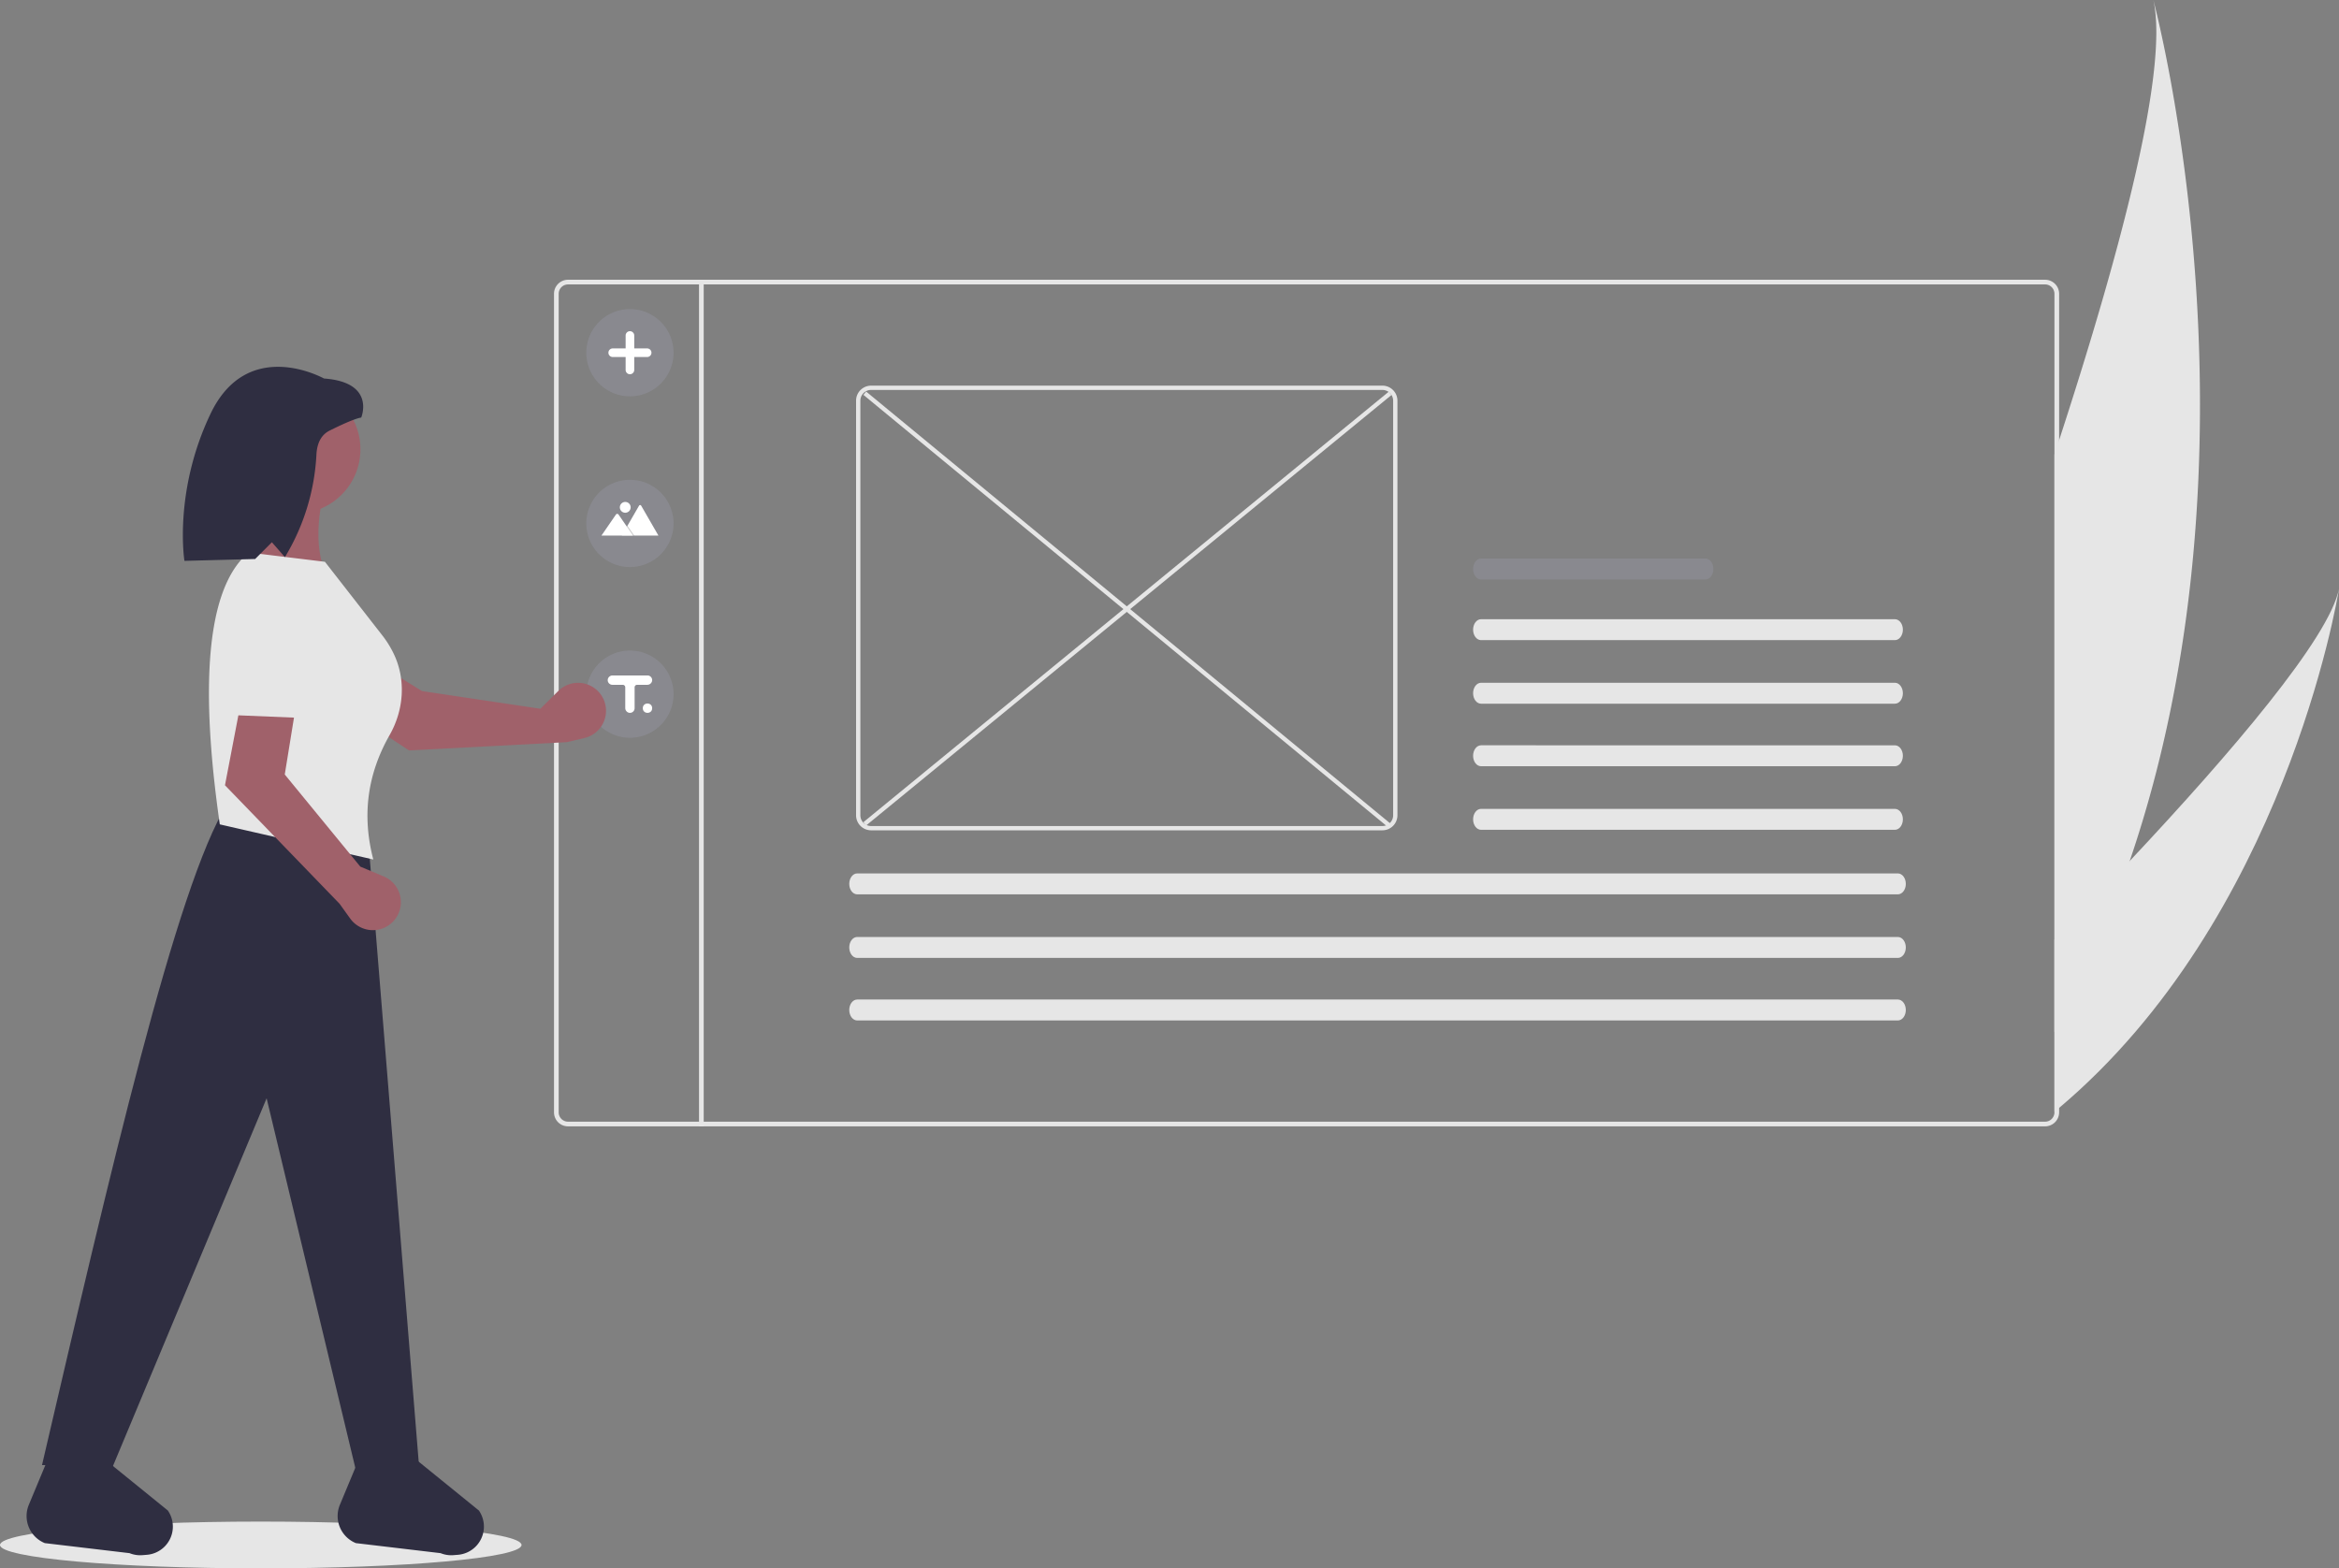 <svg id="b8a77818-6ab0-46b3-bde5-d559b2498a42" data-name="Layer 1" xmlns="http://www.w3.org/2000/svg" width="1000.1" height="670.62" viewBox="0 0 1000.1 670.62"><rect x="0" y="0" width="1000.1" height="670.62" fill="#808080" stroke="none"/><path d="M1010.56,482.85a455.603,455.603,0,0,1-30.18,69.41c-.66,1.22-1.33,2.44-2,3.66V309c.67-2.04,1.34-4.07,2-6.11,26.91-82.58,46.9-159.04,40.29-188.2C1022.61,122.03,1070.48,307.39,1010.56,482.85Z" transform="translate(-99.95 -114.69)" fill="#e6e6e6"/><path d="M1100.05,366.48c-.74,4.64-23.65,140.99-119.67,221.94-.66.57-1.33,1.12-2,1.67V516.41c.66-.68,1.33-1.36,2-2.05,9.84-10.1,20.05-20.73,30.18-31.51C1053.99,436.58,1095.85,387.57,1100.05,366.48Z" transform="translate(-99.95 -114.69)" fill="#e6e6e6"/><ellipse cx="111.5" cy="660.62" rx="111.5" ry="10" fill="#e6e6e6"/><path d="M974.38,234.31H342.83a5.998,5.998,0,0,0-6,6v350a5.998,5.998,0,0,0,6,6H974.38a5.998,5.998,0,0,0,6-6v-350A5.998,5.998,0,0,0,974.38,234.31Zm4,356a3.999,3.999,0,0,1-4,4H342.83a3.999,3.999,0,0,1-4-4v-350a3.999,3.999,0,0,1,4-4H974.38a3.999,3.999,0,0,1,4,4Z" transform="translate(-99.95 -114.69)" fill="#e6e6e6"/><rect x="298.89" y="119.62" width="2" height="362" fill="#e6e6e6"/><path d="M350.641,265.508a18.654,18.654,0,1,1,18.654,18.654A18.675,18.675,0,0,1,350.641,265.508Z" transform="translate(-99.95 -114.69)" fill="#89898f"/><path d="M350.641,338.508a18.654,18.654,0,1,1,18.654,18.654A18.675,18.675,0,0,1,350.641,338.508Z" transform="translate(-99.95 -114.69)" fill="#89898f"/><path d="M350.641,411.508a18.654,18.654,0,1,1,18.654,18.654A18.675,18.675,0,0,1,350.641,411.508Z" transform="translate(-99.95 -114.69)" fill="#89898f"/><path d="M361.935,263.668h5.52v-5.52a1.84,1.84,0,1,1,3.68,0v5.52h5.52a1.84,1.84,0,0,1,0,3.68h-5.52v5.52a1.84,1.84,0,0,1-3.68,0V267.348h-5.52a1.84,1.84,0,1,1,0-3.68Z" transform="translate(-99.95 -114.69)" fill="#fff"/><path d="M365.806,343.706h15.617a.318.318,0,0,0,.058-.005l-7.386-12.794a.517.517,0,0,0-.9,0l-4.957,8.586-.237.411Z" transform="translate(-99.95 -114.69)" fill="#fff"/><polygon points="265.856 229.016 271.188 229.016 268.57 225.214 268.382 224.94 268.288 224.803 268.05 225.214 265.856 229.016" opacity="0.2" style="isolation:isolate"/><path d="M357.11,343.706h13.508l-2.618-3.802-.188-.274-3.411-4.955a.69.69,0,0,0-1.024-.061.615.615,0,0,0-.049.061Z" transform="translate(-99.95 -114.69)" fill="#fff"/><circle cx="267.341" cy="216.934" r="2.314" fill="#fff"/><rect x="436.771" y="373.998" width="290.485" height="1.837" transform="translate(-205.742 339.126) rotate(-39.332)" fill="#e6e6e6"/><rect x="581.096" y="229.841" width="1.837" height="291.069" transform="translate(-177.756 471.126) rotate(-50.51)" fill="#e6e6e6"/><path d="M691.032,279.588H472.415a6.437,6.437,0,0,0-6.43,6.43V463.299a6.438,6.438,0,0,0,6.43,6.43H691.032a6.437,6.437,0,0,0,6.43-6.43V286.018a6.437,6.437,0,0,0-6.43-6.43ZM472.415,467.892a4.598,4.598,0,0,1-4.593-4.593V286.018a4.598,4.598,0,0,1,4.593-4.593H691.032a4.598,4.598,0,0,1,4.593,4.593V463.299a4.598,4.598,0,0,1-4.593,4.593Z" transform="translate(-99.95 -114.69)" fill="#e6e6e6"/><g id="b7202e77-47b3-4d88-8d2a-2206841e46b2" data-name="Path 40"><path d="M733.164,379.455c-1.88.041-3.38,2.078-3.349,4.551.03,2.416,1.512,4.365,3.349,4.404H910.11c1.88.041,3.43-1.931,3.461-4.404s-1.469-4.511-3.349-4.551q-.056-.001-.112,0Z" transform="translate(-99.95 -114.69)" fill="#e6e6e6"/></g><path id="bfc1215b-6465-4563-8feb-7e589d2c97b6" data-name="Path 40" d="M733.164,353.512c-1.88.041-3.38,2.078-3.349,4.551.03,2.416,1.512,4.365,3.349,4.404h95.916c1.88.041,3.43-1.931,3.461-4.404s-1.469-4.511-3.349-4.551q-.056-.001-.112,0Z" transform="translate(-99.95 -114.69)" fill="#89898f"/><g id="e482ad8c-5b59-4aa3-8d0a-acebf632571d" data-name="Path 40"><path d="M733.164,406.634c-1.88.041-3.38,2.078-3.349,4.551.03,2.416,1.512,4.365,3.349,4.404H910.11c1.88.041,3.43-1.931,3.461-4.404s-1.469-4.511-3.349-4.551q-.056-.001-.112,0Z" transform="translate(-99.95 -114.69)" fill="#e6e6e6"/></g><g id="a4240805-a668-4077-939e-34c0ef9642f4" data-name="Path 40"><path d="M733.164,433.375c-1.88.041-3.38,2.078-3.349,4.551.03,2.416,1.512,4.365,3.349,4.404H910.11c1.88.041,3.43-1.931,3.461-4.404s-1.469-4.511-3.349-4.551q-.056-.001-.112,0Z" transform="translate(-99.95 -114.69)" fill="#e6e6e6"/></g><g id="ecd3311d-200b-4df1-9e16-2b2cfcf2d576" data-name="Path 40"><path d="M733.164,460.554c-1.88.041-3.38,2.078-3.349,4.551.03,2.416,1.512,4.365,3.349,4.404H910.11c1.88.041,3.43-1.931,3.461-4.404s-1.469-4.511-3.349-4.551q-.056-.001-.112,0Z" transform="translate(-99.95 -114.69)" fill="#e6e6e6"/></g><g id="b12ed9b2-cc32-4c4f-a9d5-2d1deb4d0e3e" data-name="Path 40"><path d="M466.421,488.156c-1.88.041-3.38,2.078-3.349,4.551.03,2.416,1.512,4.365,3.349,4.404H911.367c1.88.041,3.43-1.931,3.461-4.404s-1.469-4.511-3.349-4.551q-.056-.001-.112,0Z" transform="translate(-99.95 -114.69)" fill="#e6e6e6"/></g><g id="e10bb4bc-6df1-41b6-ac46-84090840b498" data-name="Path 40"><path d="M466.421,515.335c-1.88.041-3.38,2.078-3.349,4.551.03,2.416,1.512,4.365,3.349,4.404H911.367c1.88.041,3.43-1.931,3.461-4.404s-1.469-4.511-3.349-4.551q-.056-.001-.112,0Z" transform="translate(-99.95 -114.69)" fill="#e6e6e6"/></g><g id="e3c0a870-6a35-4470-a43f-0902a465f5fb" data-name="Path 40"><path d="M466.421,542.076c-1.88.041-3.38,2.078-3.349,4.551.03,2.416,1.512,4.365,3.349,4.404H911.367c1.88.041,3.43-1.931,3.461-4.404s-1.469-4.511-3.349-4.551q-.056-.001-.112,0Z" transform="translate(-99.95 -114.69)" fill="#e6e6e6"/></g><path d="M279.498,746.22l-26.896-.845L213.95,584.31,148.021,742.09l-30.108-.946c28.624-122.863,57.423-247.99,79.198-282.708l60.467,17.504Z" transform="translate(-99.95 -114.69)" fill="#2f2e41"/><path d="M162.725,779.514l-1.867.149a12.101,12.101,0,0,1-5.524-.853L119.11,774.517a12.504,12.504,0,0,1-6.831-16.392L120.118,739.31h25.38L171.716,760.573A12.101,12.101,0,0,1,162.725,779.514Z" transform="translate(-99.95 -114.69)" fill="#2f2e41"/><path d="M295.725,779.514l-1.867.149a12.101,12.101,0,0,1-5.524-.853L252.11,774.517a12.504,12.504,0,0,1-6.831-16.392L253.118,739.31h25.38L304.716,760.573A12.101,12.101,0,0,1,295.725,779.514Z" transform="translate(-99.95 -114.69)" fill="#2f2e41"/><path d="M274.841,435.568l-47.526-31.327,21.969-13.304,31.11,19.254,50.605,7.562,7.693-7.627a11.958,11.958,0,0,1,18.501,2.061l0,0a11.958,11.958,0,0,1-7.359,18.075l-7.592,1.775Z" transform="translate(-99.95 -114.69)" fill="#a0616a"/><path d="M227.557,412.826c-5.308-10.982-14.546-19.989-27.097-27.331l24.669-24.736c11.871,6.693,22.288,17.402,31.97,30.143Z" transform="translate(-99.95 -114.69)" fill="#e6e6e6"/><circle cx="126.63" cy="192.102" r="27.482" fill="#a0616a"/><path d="M240.472,362.865l-35.007-8.752c3.127-8.935,1.958-22.355,0-36.599h35.007C235.375,334.138,233.923,350.083,240.472,362.865Z" transform="translate(-99.95 -114.69)" fill="#a0616a"/><path d="M259.567,482.208l-65.639-15.021c-6.94-48.37-8.417-98.855,12.332-116.257l32.621,3.978,24.589,31.538a42.704,42.704,0,0,1,4.861,7.861c5.287,11.074,4.286,24.024-1.789,34.687C257.312,445.199,254.492,462.827,259.567,482.208Z" transform="translate(-99.95 -114.69)" fill="#e6e6e6"/><path d="M196.144,450.462l10.706-55.906,20.711,15.187-5.852,36.115,32.301,39.396,9.994,4.18a11.958,11.958,0,0,1,5.192,17.876l0,0a11.958,11.958,0,0,1-19.515.135l-4.551-6.331Z" transform="translate(-99.95 -114.69)" fill="#a0616a"/><path d="M236.623,383.471c-4.498,11.338-4.883,24.235-1.8,38.445L199.918,420.479c-3.101-13.27-2.26-28.187.575-43.936Z" transform="translate(-99.95 -114.69)" fill="#e6e6e6"/><path d="M238.483,276.539S205.863,258.24,189.95,291.656s-11.139,62.854-11.139,62.854L209.045,353.715l7.161-7.161,5.569,6.365.085-.137A93.839,93.839,0,0,0,235.256,308.904c.253-4.242,1.715-8.138,5.614-10.087,11.139-5.569,13.526-5.569,13.526-5.569S260.761,278.131,238.483,276.539Z" transform="translate(-99.95 -114.69)" fill="#2f2e41"/><path d="M376.796,403.508h-14.893a2.074,2.074,0,0,0-2.08,1.664,2.001,2.001,0,0,0,1.973,2.336h4.431a1.069,1.069,0,0,1,1.069,1.069v8.824a2.074,2.074,0,0,0,1.664,2.08,2.001,2.001,0,0,0,2.336-1.973v-8.931a1.069,1.069,0,0,1,1.069-1.069h4.324a2.074,2.074,0,0,0,2.08-1.664A2.001,2.001,0,0,0,376.796,403.508Z" transform="translate(-99.95 -114.69)" fill="#fff"/><circle cx="276.846" cy="302.818" r="2" fill="#fff"/></svg>